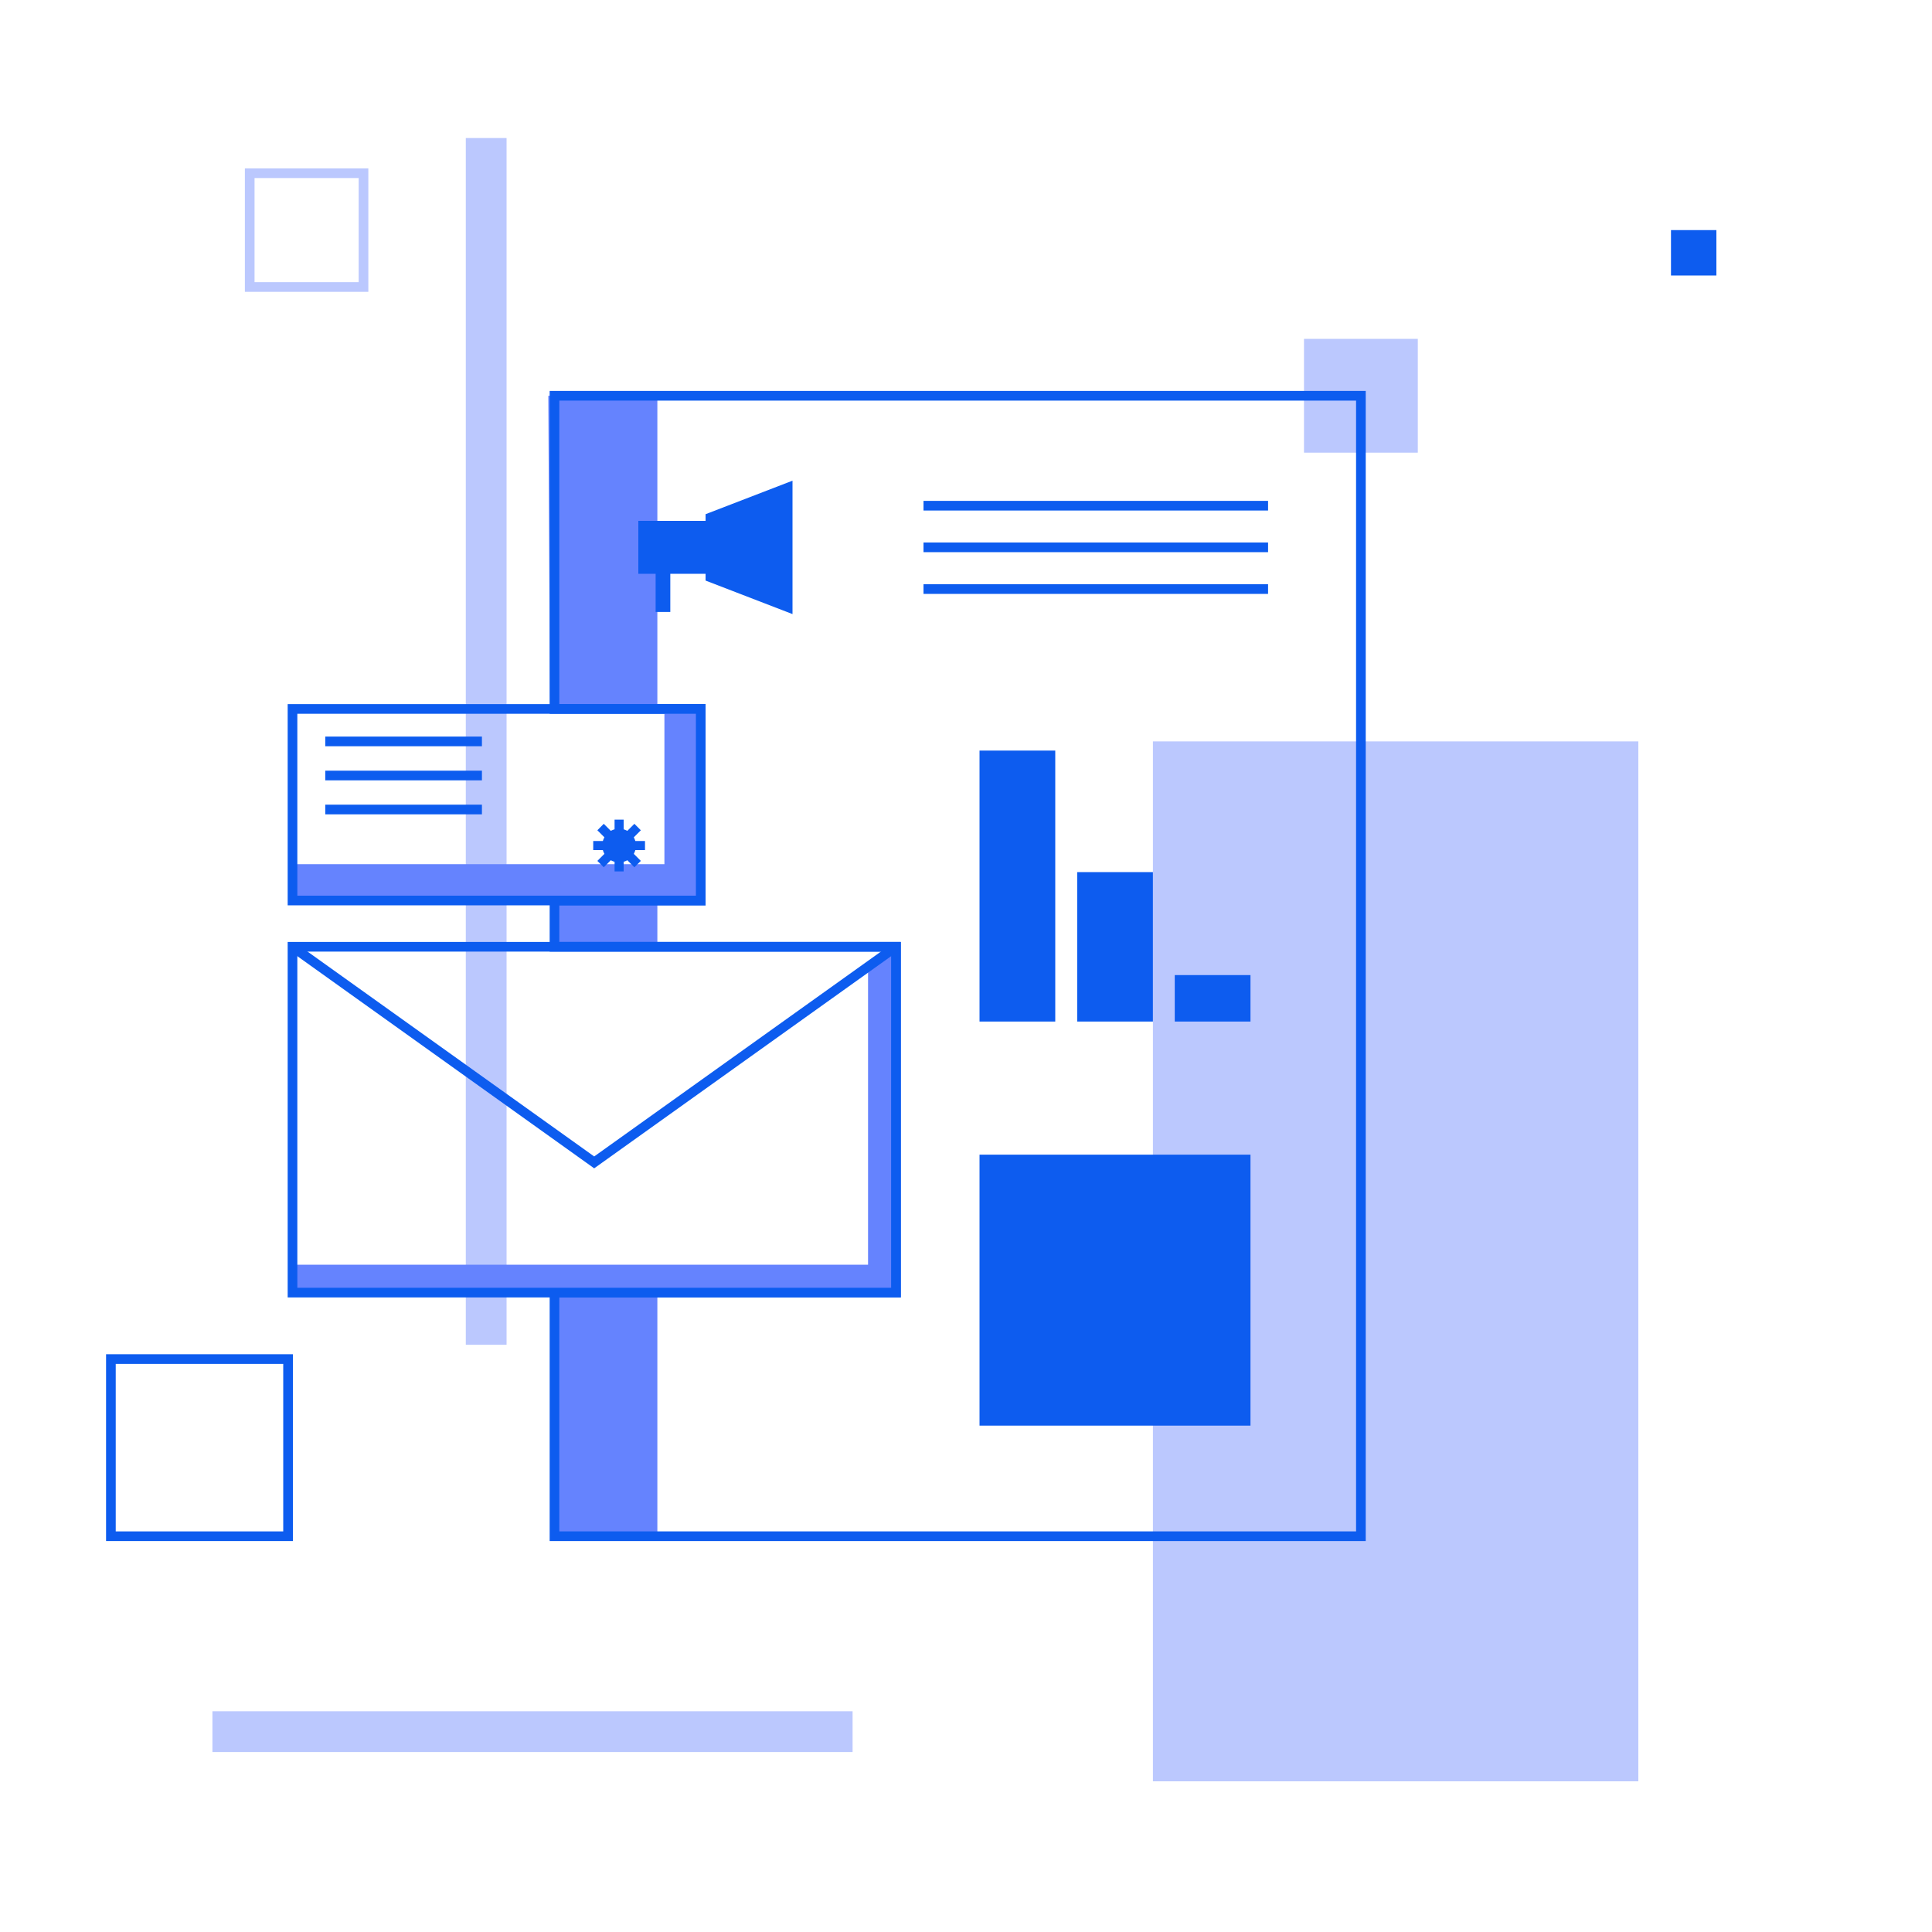 <svg xmlns="http://www.w3.org/2000/svg" viewBox="0 0 200 200"><defs><style>.cls-1{fill:#bbc8fe;}.cls-2,.cls-4,.cls-6{fill:none;}.cls-2{stroke:#bbc8fe;}.cls-2,.cls-4,.cls-6,.cls-7{stroke-miterlimit:10;}.cls-3{fill:#6583fe;}.cls-4,.cls-6,.cls-7{stroke:#0d5cef;}.cls-4{stroke-linecap:round;}.cls-5{fill:#0d5cef;}.cls-7{fill:#fff;}</style></defs><g id="Brandimg"><rect class="cls-1" x="48.22" y="14.29" width="4.22" height="124.92"/><rect class="cls-1" x="53.01" y="146.12" width="4.22" height="66.27" transform="translate(-124.13 234.38) rotate(-90)"/><rect class="cls-1" x="134.99" y="35.08" width="11.78" height="11.78"/><rect class="cls-2" x="25.85" y="17.93" width="11.78" height="11.78"/><rect class="cls-1" x="119.35" y="76.75" width="50.25" height="107.65"/><polygon class="cls-3" points="68.05 40.97 68.05 73.39 56.94 73.39 56.76 40.97 68.05 40.97"/><polygon class="cls-3" points="57.04 93.22 68.05 93.22 68.05 98.01 57.07 98.01 57.04 93.22"/><polygon class="cls-3" points="57.26 133.81 68.05 133.81 68.05 159.03 57.4 159.03 57.26 133.81"/><polygon class="cls-4" points="140.88 40.97 140.88 159.03 57.4 159.03 57.4 133.81 92.75 133.81 92.75 98.01 57.4 98.01 57.4 93.22 72.54 93.22 72.54 73.39 57.4 73.39 57.4 40.97 140.88 40.97"/><rect class="cls-5" x="66.08" y="53.92" width="6.97" height="5.48"/><polygon class="cls-5" points="82.04 63.57 73.04 60.1 73.04 53.23 82.04 49.76 82.04 63.57"/><rect class="cls-5" x="67.87" y="58.56" width="1.52" height="4.79"/><line class="cls-6" x1="95.6" y1="52.35" x2="131.27" y2="52.35"/><line class="cls-6" x1="95.6" y1="56.66" x2="131.27" y2="56.66"/><line class="cls-6" x1="95.6" y1="60.98" x2="131.27" y2="60.98"/><polygon class="cls-3" points="89.86 99.94 89.86 130.92 30.28 130.92 30.28 133.81 92.75 133.81 92.75 98.01 89.86 99.94"/><polyline class="cls-6" points="30.28 98.01 61.51 120.33 92.75 98.01"/><polygon class="cls-3" points="72.54 73.39 72.54 93.22 30.28 93.22 30.28 89.46 68.78 89.46 68.78 73.39 72.54 73.39"/><rect class="cls-6" x="30.28" y="73.39" width="42.26" height="19.83"/><line class="cls-7" x1="33.67" y1="76.75" x2="49.89" y2="76.75"/><line class="cls-7" x1="33.67" y1="80.28" x2="49.89" y2="80.28"/><line class="cls-7" x1="33.67" y1="83.8" x2="49.89" y2="83.8"/><path class="cls-5" d="M66.77,88v-.94h-1a2.54,2.54,0,0,0-.16-.38l.73-.73-.67-.67-.73.73a2.54,2.54,0,0,0-.38-.16v-1h-.94v1a2.27,2.27,0,0,0-.39.16l-.73-.73-.66.67.73.73a1.8,1.8,0,0,0-.16.38h-1V88h1a1.68,1.68,0,0,0,.16.39l-.73.73.66.66.73-.73a1.68,1.68,0,0,0,.39.16v1h.94v-1a1.8,1.8,0,0,0,.38-.16l.73.73.67-.66-.73-.73a2.27,2.27,0,0,0,.16-.39Z"/><rect class="cls-5" x="101.4" y="119.53" width="28.05" height="28.05"/><rect class="cls-5" x="101.4" y="77.7" width="7.84" height="28.05"/><rect class="cls-5" x="111.51" y="90.28" width="7.84" height="15.47"/><rect class="cls-5" x="121.61" y="100.94" width="7.84" height="4.81"/><rect class="cls-6" x="30.28" y="98.01" width="62.47" height="35.8"/><rect class="cls-5" x="172.98" y="23.82" width="4.7" height="4.7"/><rect class="cls-6" x="11.48" y="140.69" width="18.34" height="18.34"/></g></svg>
